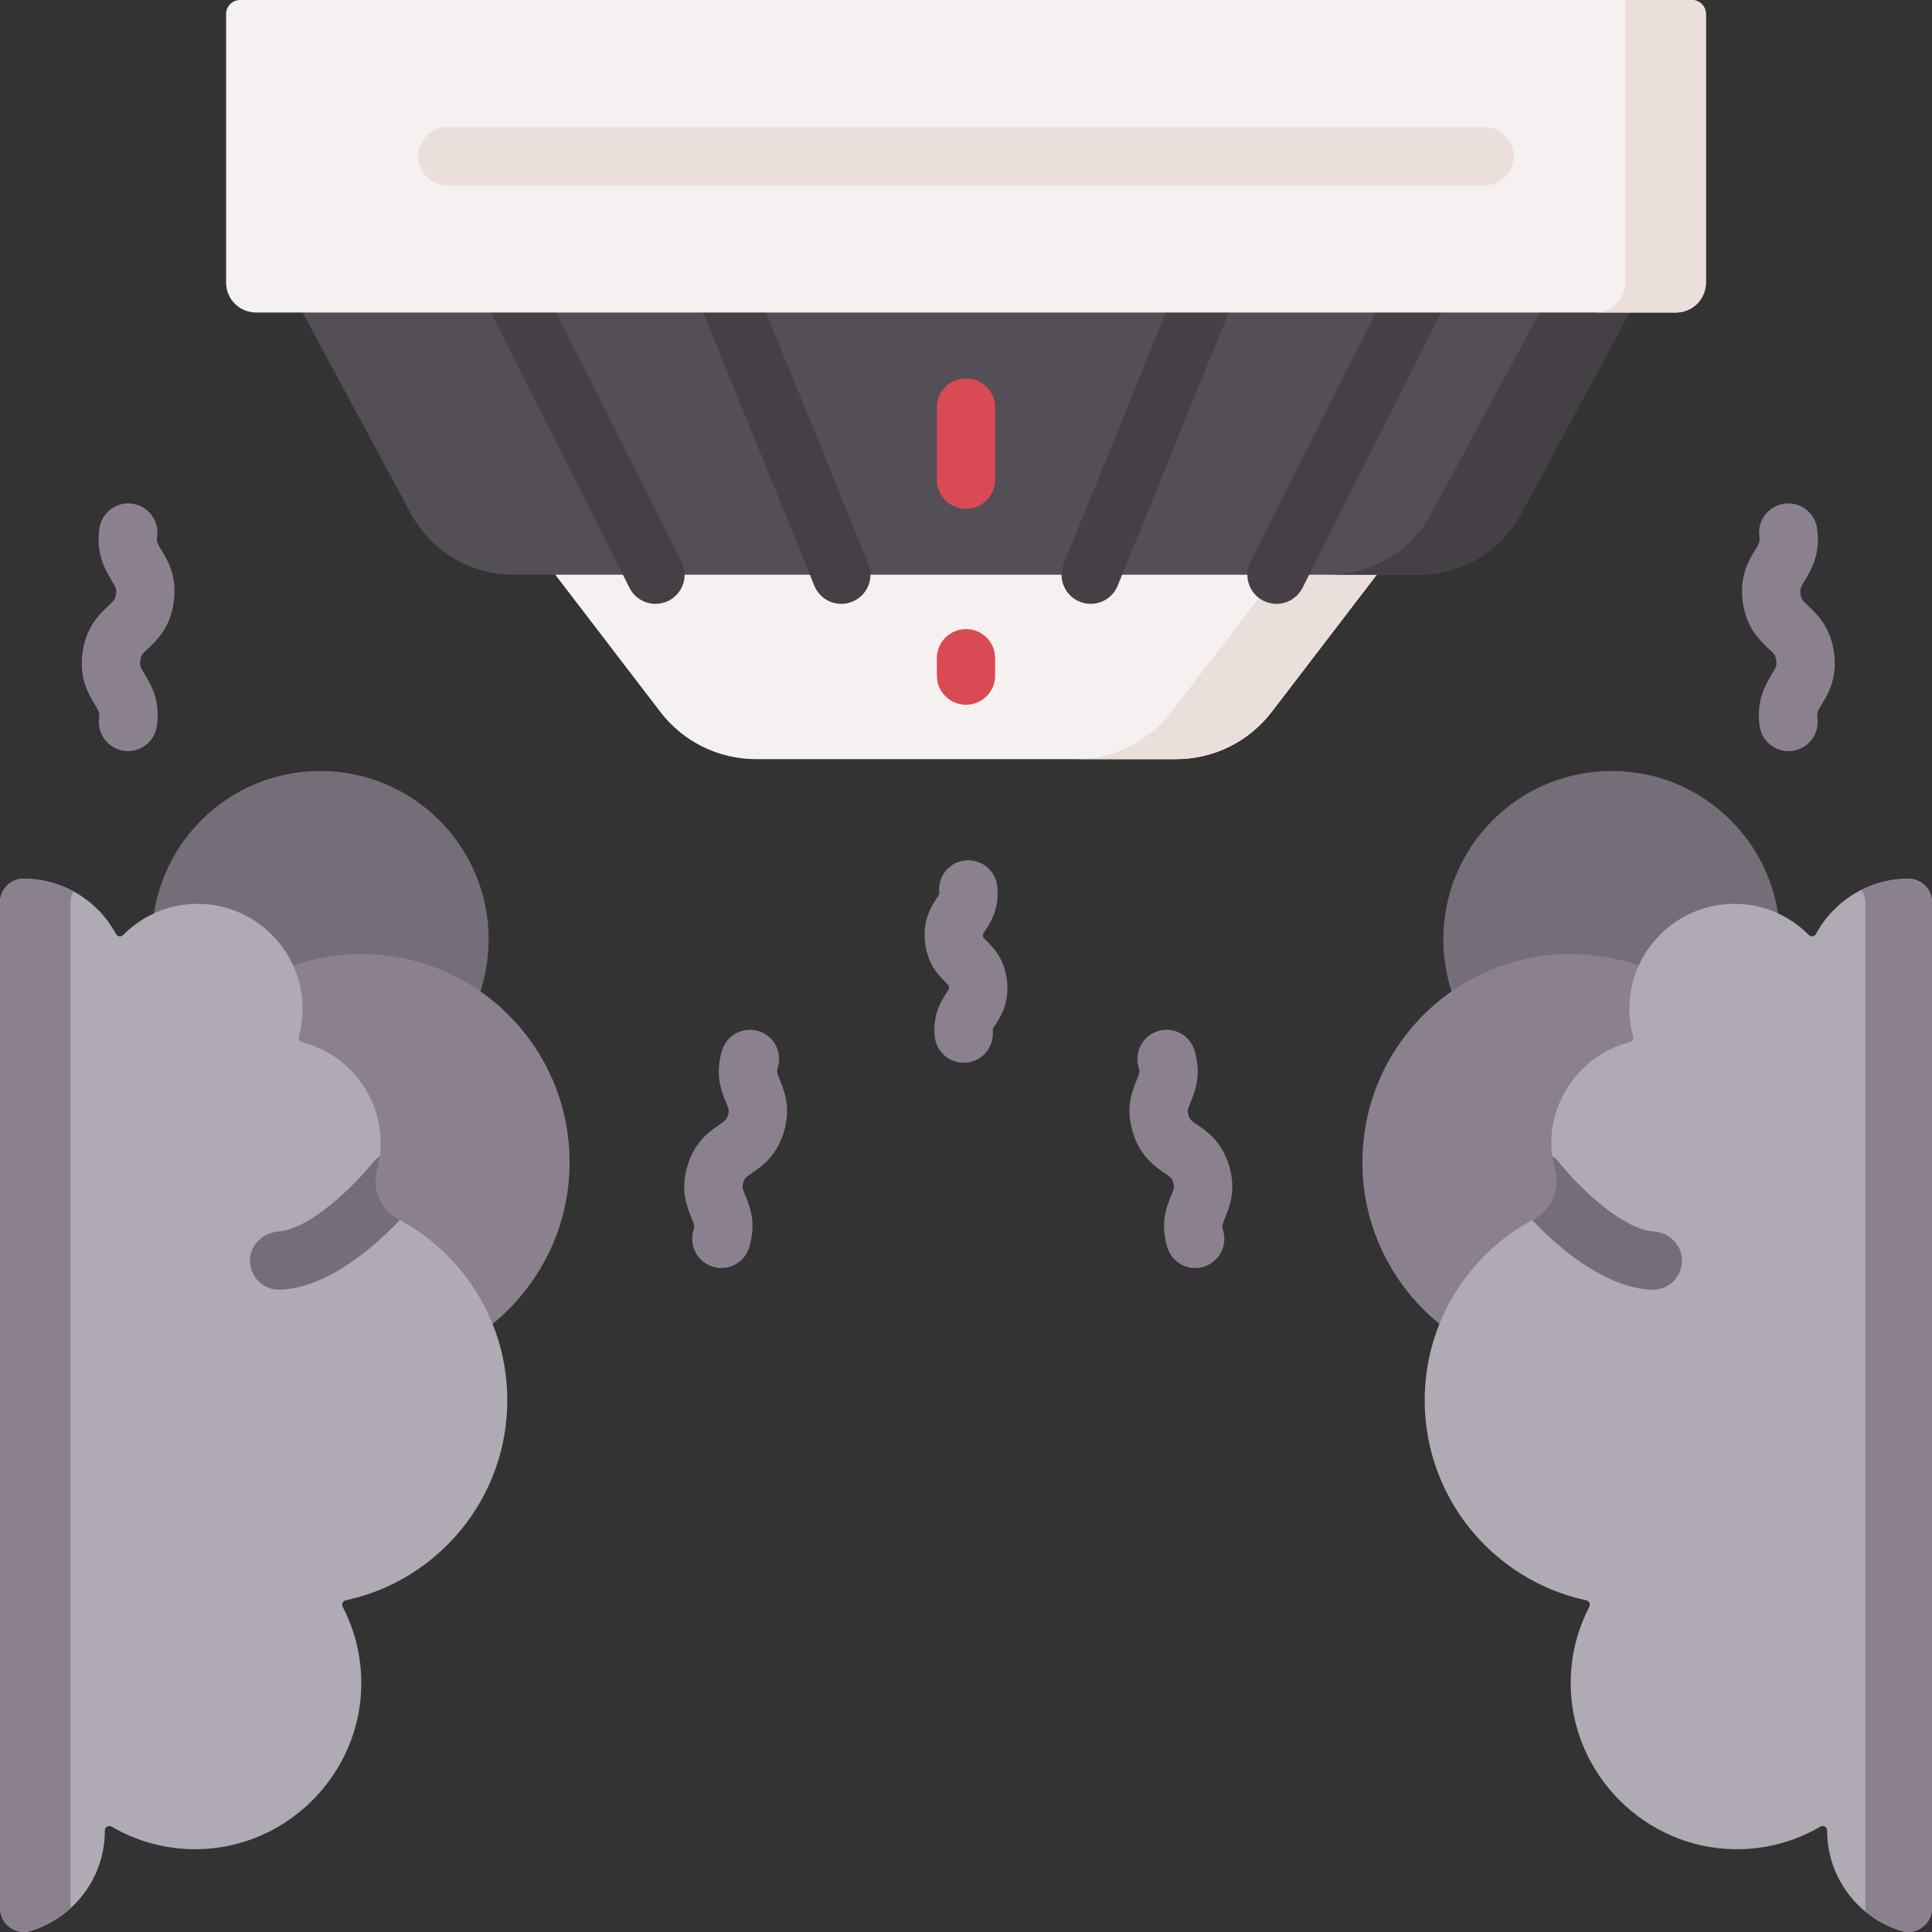 <svg id="Capa_1" enable-background="new 0 0 512 512" height="512" viewBox="0 0 512 512" width="512" xmlns="http://www.w3.org/2000/svg"><rect x="0" y="0" width="512" height="512" fill="#333333" stroke="none"/><g><path d="m364.852 152.299-35.082-20.604h-140.71l-41.911 20.604 27.862 36.386c6.031 7.876 15.385 12.495 25.305 12.495h111.37c9.92 0 19.274-4.619 25.305-12.495z" fill="#f6f1f1"/><path d="m329.77 131.696h-26.565l35.082 20.604-27.862 36.386c-6.031 7.876-15.385 12.495-25.305 12.495h26.565c9.92 0 19.274-4.619 25.305-12.495l27.862-36.386z" fill="#eadfda"/><g><path d="m256 186.768c-4.268 0-7.726-3.459-7.726-7.726v-4.603c0-4.268 3.459-7.726 7.726-7.726 4.268 0 7.726 3.459 7.726 7.726v4.603c0 4.267-3.459 7.726-7.726 7.726z" fill="#da4a54"/></g><path d="m431.813 82.815-32.53-20.604h-294.718l-24.379 20.604 28.695 53.27c5.38 9.987 15.808 16.215 27.152 16.215h239.933c11.344 0 21.772-6.228 27.152-16.215z" fill="#544f57"/><path d="m399.283 62.211h-23.806l32.53 20.604-28.695 53.27c-5.38 9.987-15.808 16.215-27.152 16.215h23.806c11.344 0 21.772-6.227 27.152-16.215l28.695-53.27z" fill="#454045"/><g><g><path d="m173.719 160.028c-2.828 0-5.551-1.558-6.908-4.257l-37.43-74.412c-1.918-3.812-.381-8.457 3.431-10.374 3.812-1.92 8.457-.381 10.374 3.431l37.43 74.412c1.917 3.812.381 8.457-3.431 10.374-1.114.561-2.299.826-3.466.826z" fill="#454045"/></g><g><path d="m222.958 160.028c-3.05 0-5.94-1.818-7.16-4.817l-30.268-74.412c-1.608-3.953.293-8.461 4.245-10.068 3.957-1.608 8.461.295 10.068 4.245l30.268 74.412c1.608 3.953-.293 8.461-4.245 10.068-.953.388-1.939.572-2.908.572z" fill="#454045"/></g><g><path d="m338.28 160.028c-1.167 0-2.352-.266-3.466-.826-3.812-1.917-5.348-6.562-3.431-10.374l37.43-74.412c1.917-3.812 6.562-5.349 10.374-3.431s5.348 6.562 3.431 10.374l-37.43 74.412c-1.356 2.699-4.08 4.257-6.908 4.257z" fill="#454045"/></g><g><path d="m289.041 160.028c-.969 0-1.955-.184-2.908-.571-3.953-1.608-5.853-6.116-4.245-10.068l30.269-74.412c1.608-3.951 6.113-5.853 10.068-4.245 3.953 1.608 5.853 6.116 4.245 10.068l-30.269 74.412c-1.22 2.998-4.11 4.816-7.16 4.816z" fill="#454045"/></g></g><g><path d="m256 134.827c-4.268 0-7.726-3.459-7.726-7.726v-19.087c0-4.268 3.459-7.726 7.726-7.726 4.268 0 7.726 3.459 7.726 7.726v19.087c0 4.267-3.459 7.726-7.726 7.726z" fill="#da4a54"/></g><circle cx="84.884" cy="248.935" fill="#756e78" r="44.614"/><path d="m444.151 82.815h-376.303c-4.381 0-7.932-3.551-7.932-7.932v-71.163c0-2.054 1.665-3.72 3.72-3.72h384.728c2.054 0 3.72 1.665 3.72 3.72v71.163c0 4.38-3.552 7.932-7.933 7.932z" fill="#f6f1f1"/><path d="m430.688 0v74.883c0 4.381-3.552 7.932-7.932 7.932h21.396c4.381 0 7.932-3.551 7.932-7.932v-71.163c0-2.054-1.665-3.72-3.72-3.72z" fill="#eadfda"/><g><path d="m393.448 49.134h-274.896c-4.268 0-7.726-3.459-7.726-7.726s3.459-7.726 7.726-7.726h274.896c4.268 0 7.726 3.459 7.726 7.726s-3.458 7.726-7.726 7.726z" fill="#eadfda"/></g><circle cx="95.786" cy="307.997" fill="#8b818e" r="55.159"/><g><path d="m134.438 371.076c0-20.704-11.6-38.691-28.654-47.833-4.707-2.523-7.174-7.91-5.808-13.073.6-2.268.92-4.65.92-7.108 0-12.944-8.852-23.819-20.832-26.906-.662-.171-1.047-.834-.867-1.493.891-3.249 1.212-6.733.829-10.344-1.431-13.493-12.696-24.103-26.249-24.759-8.284-.401-15.815 2.833-21.15 8.238-.556.563-1.498.429-1.872-.268-4.688-8.717-13.89-14.646-24.482-14.646h-.065c-3.429.004-6.208 2.786-6.208 6.217v266.508c0 4.221 4.06 7.349 8.098 6.121 11.396-3.467 19.689-14.059 19.689-26.588v-.023c0-.926 1.001-1.509 1.801-1.041 6.615 3.865 14.324 6.059 22.555 5.986 23.879-.213 43.49-19.909 43.606-43.788.036-7.383-1.755-14.341-4.935-20.462-.364-.701.029-1.543.802-1.708 24.471-5.25 42.822-26.99 42.822-53.03z" fill="#afaab4"/><g><path d="m18.695 505.609v-266.367c0-1.089.275-2.122.759-3.027-3.922-2.12-8.407-3.332-13.179-3.332-.022 0-.043 0-.065 0-3.454.009-6.21 2.905-6.21 6.359v266.367c0 4.221 4.06 7.35 8.098 6.121 3.993-1.215 7.592-3.32 10.6-6.061 0-.02-.003-.039-.003-.06z" fill="#8b818e"/></g><path d="m105.95 323.336c-.032-.017-.064-.035-.096-.052-4.727-2.543-7.267-7.907-5.9-13.098.324-1.231.567-2.496.722-3.787-.714.455-1.369 1.028-1.923 1.731-4.5 5.707-16.406 17.549-24.842 18.206-4.161.324-7.648 3.541-7.655 7.715-.007 4.321 3.494 7.747 7.72 7.747.123 0 .246-.003.37-.009 12.674-.598 24.953-11.451 31.604-18.453z" fill="#756e78"/></g><circle cx="427.116" cy="248.935" fill="#756e78" r="44.614"/><circle cx="416.214" cy="307.997" fill="#8b818e" r="55.159"/><g><path d="m377.562 371.076c0-20.722 11.621-38.723 28.699-47.858 4.683-2.505 7.144-7.868 5.776-12.999-.609-2.283-.933-4.682-.933-7.157 0-12.944 8.852-23.818 20.832-26.906.662-.171 1.048-.834.867-1.494-.891-3.249-1.212-6.733-.829-10.344 1.431-13.493 12.696-24.103 26.249-24.759 8.284-.401 15.815 2.833 21.15 8.239.555.563 1.497.429 1.872-.268 4.688-8.718 13.89-14.647 24.482-14.647h.065c3.431.004 6.21 2.787 6.21 6.217v266.508c0 4.221-4.06 7.349-8.098 6.121-11.396-3.467-19.689-14.059-19.689-26.588 0-.008 0-.015 0-.023.001-.928-.978-1.522-1.78-1.054-6.603 3.863-14.297 6.061-22.514 5.999-23.903-.18-43.553-19.885-43.669-43.789-.036-7.383 1.755-14.341 4.935-20.462.364-.701-.029-1.542-.802-1.708-24.472-5.248-42.823-26.988-42.823-53.028z" fill="#afaab4"/><g><path d="m505.79 232.883c-.022 0-.043 0-.065 0-4.455 0-8.656 1.063-12.387 2.928.63.996.997 2.176.997 3.432v266.367c0 .315-.029.62-.073.922 2.802 2.326 6.068 4.113 9.639 5.2 4.038 1.228 8.098-1.9 8.098-6.121v-266.369c.001-3.454-2.755-6.35-6.209-6.359z" fill="#8b818e"/></g><path d="m438.024 341.798c4.226 0 7.727-3.426 7.72-7.746-.006-4.107-3.378-7.46-7.477-7.704-8.089-.48-19.621-11.405-25.02-18.219-.554-.702-1.208-1.275-1.922-1.729.157 1.309.404 2.589.735 3.836 1.369 5.159-1.164 10.499-5.867 13.024l-.142.077c6.652 7.002 18.932 17.855 31.604 18.453.123.005.246.008.369.008z" fill="#756e78"/></g><g><path d="m473.965 199.053c-3.805 0-7.119-2.811-7.646-6.686-.927-6.813 1.585-10.962 3.246-13.707 1.139-1.882 1.344-2.221 1.154-3.623-.19-1.401-.479-1.674-2.079-3.184-2.335-2.202-5.862-5.529-6.789-12.342s1.585-10.962 3.246-13.706c1.139-1.882 1.344-2.221 1.154-3.622-.574-4.228 2.386-8.122 6.615-8.697 4.224-.586 8.122 2.386 8.697 6.615.927 6.812-1.585 10.961-3.246 13.705-1.139 1.882-1.344 2.222-1.154 3.623s.479 1.674 2.079 3.184c2.335 2.202 5.862 5.529 6.789 12.342s-1.585 10.962-3.246 13.707c-1.139 1.882-1.344 2.221-1.154 3.623.574 4.228-2.387 8.123-6.615 8.697-.352.048-.703.071-1.051.071z" fill="#8b818e"/></g><g><path d="m316.732 336.03c-3.324 0-6.393-2.162-7.397-5.509-1.93-6.434-.142-10.81 1.042-13.705.816-1.997.894-2.256.545-3.421-.349-1.164-.557-1.337-2.337-2.555-2.581-1.767-6.483-4.436-8.412-10.87-1.931-6.434-.142-10.809 1.042-13.705.816-1.996.894-2.255.545-3.418-1.226-4.088 1.094-8.395 5.18-9.621 4.09-1.227 8.394 1.093 9.621 5.18 1.931 6.435.142 10.81-1.042 13.706-.816 1.996-.894 2.255-.545 3.418.349 1.165.557 1.338 2.337 2.556 2.581 1.767 6.483 4.436 8.412 10.87 1.931 6.434.142 10.81-1.042 13.705-.816 1.997-.894 2.256-.545 3.421 1.226 4.087-1.094 8.394-5.181 9.62-.74.223-1.488.328-2.223.328z" fill="#8b818e"/></g><g><path d="m255.396 281.641c-3.911 0-7.267-2.959-7.676-6.935-.605-5.857 1.713-9.421 3.098-11.548.266-.409.631-.97.695-1.157-.001 0 .013-.118-.015-.382-.029-.285-.07-.393-.07-.394-.091-.149-.563-.625-.908-.972-1.79-1.802-4.785-4.817-5.388-10.673-.604-5.858 1.714-9.421 3.099-11.549.267-.408.63-.968.696-1.156-.002 0 .011-.118-.016-.38-.437-4.244 2.65-8.04 6.894-8.478 4.241-.428 8.04 2.65 8.478 6.894.603 5.857-1.715 9.419-3.1 11.547-.267.408-.63.969-.696 1.156h.001c.001 0-.012.118.015.381.029.285.07.392.07.393.091.149.563.626.909.973 1.79 1.802 4.785 4.817 5.388 10.674s-1.714 9.42-3.099 11.548c-.267.408-.631.969-.696 1.156.002 0-.012.118.015.381.439 4.244-2.648 8.04-6.892 8.478-.27.029-.537.043-.802.043z" fill="#8b818e"/></g><g><path d="m33.935 199.053c-.347 0-.697-.023-1.051-.071-4.227-.574-7.189-4.469-6.615-8.697.19-1.401-.015-1.74-1.154-3.623-1.662-2.745-4.173-6.894-3.246-13.707s4.455-10.14 6.789-12.342c1.601-1.51 1.889-1.782 2.079-3.184.19-1.4-.015-1.74-1.154-3.623-1.662-2.744-4.173-6.893-3.246-13.705.575-4.227 4.472-7.196 8.697-6.615 4.228.575 7.189 4.469 6.615 8.697-.19 1.4.015 1.739 1.154 3.622 1.662 2.744 4.173 6.893 3.246 13.706s-4.454 10.14-6.788 12.342c-1.602 1.511-1.89 1.783-2.08 3.184s.015 1.74 1.154 3.623c1.662 2.745 4.173 6.894 3.246 13.707-.527 3.874-3.842 6.686-7.646 6.686z" fill="#8b818e"/></g><g><path d="m191.17 336.03c-.734 0-1.482-.106-2.221-.327-4.088-1.225-6.408-5.533-5.183-9.62.35-1.165.272-1.424-.544-3.422-1.184-2.895-2.972-7.272-1.042-13.705 1.929-6.435 5.83-9.104 8.412-10.87 1.781-1.218 1.988-1.391 2.337-2.555.348-1.164.271-1.423-.545-3.418-1.184-2.895-2.973-7.272-1.043-13.705 1.225-4.088 5.535-6.407 9.62-5.181 4.088 1.225 6.407 5.532 5.181 9.62-.348 1.164-.271 1.423.545 3.419 1.184 2.895 2.973 7.272 1.043 13.705-1.93 6.435-5.831 9.104-8.412 10.87-1.781 1.218-1.988 1.39-2.336 2.554-.35 1.166-.272 1.425.544 3.422 1.183 2.895 2.972 7.271 1.043 13.704-1.005 3.347-4.075 5.509-7.399 5.509z" fill="#8b818e"/></g></g></svg>